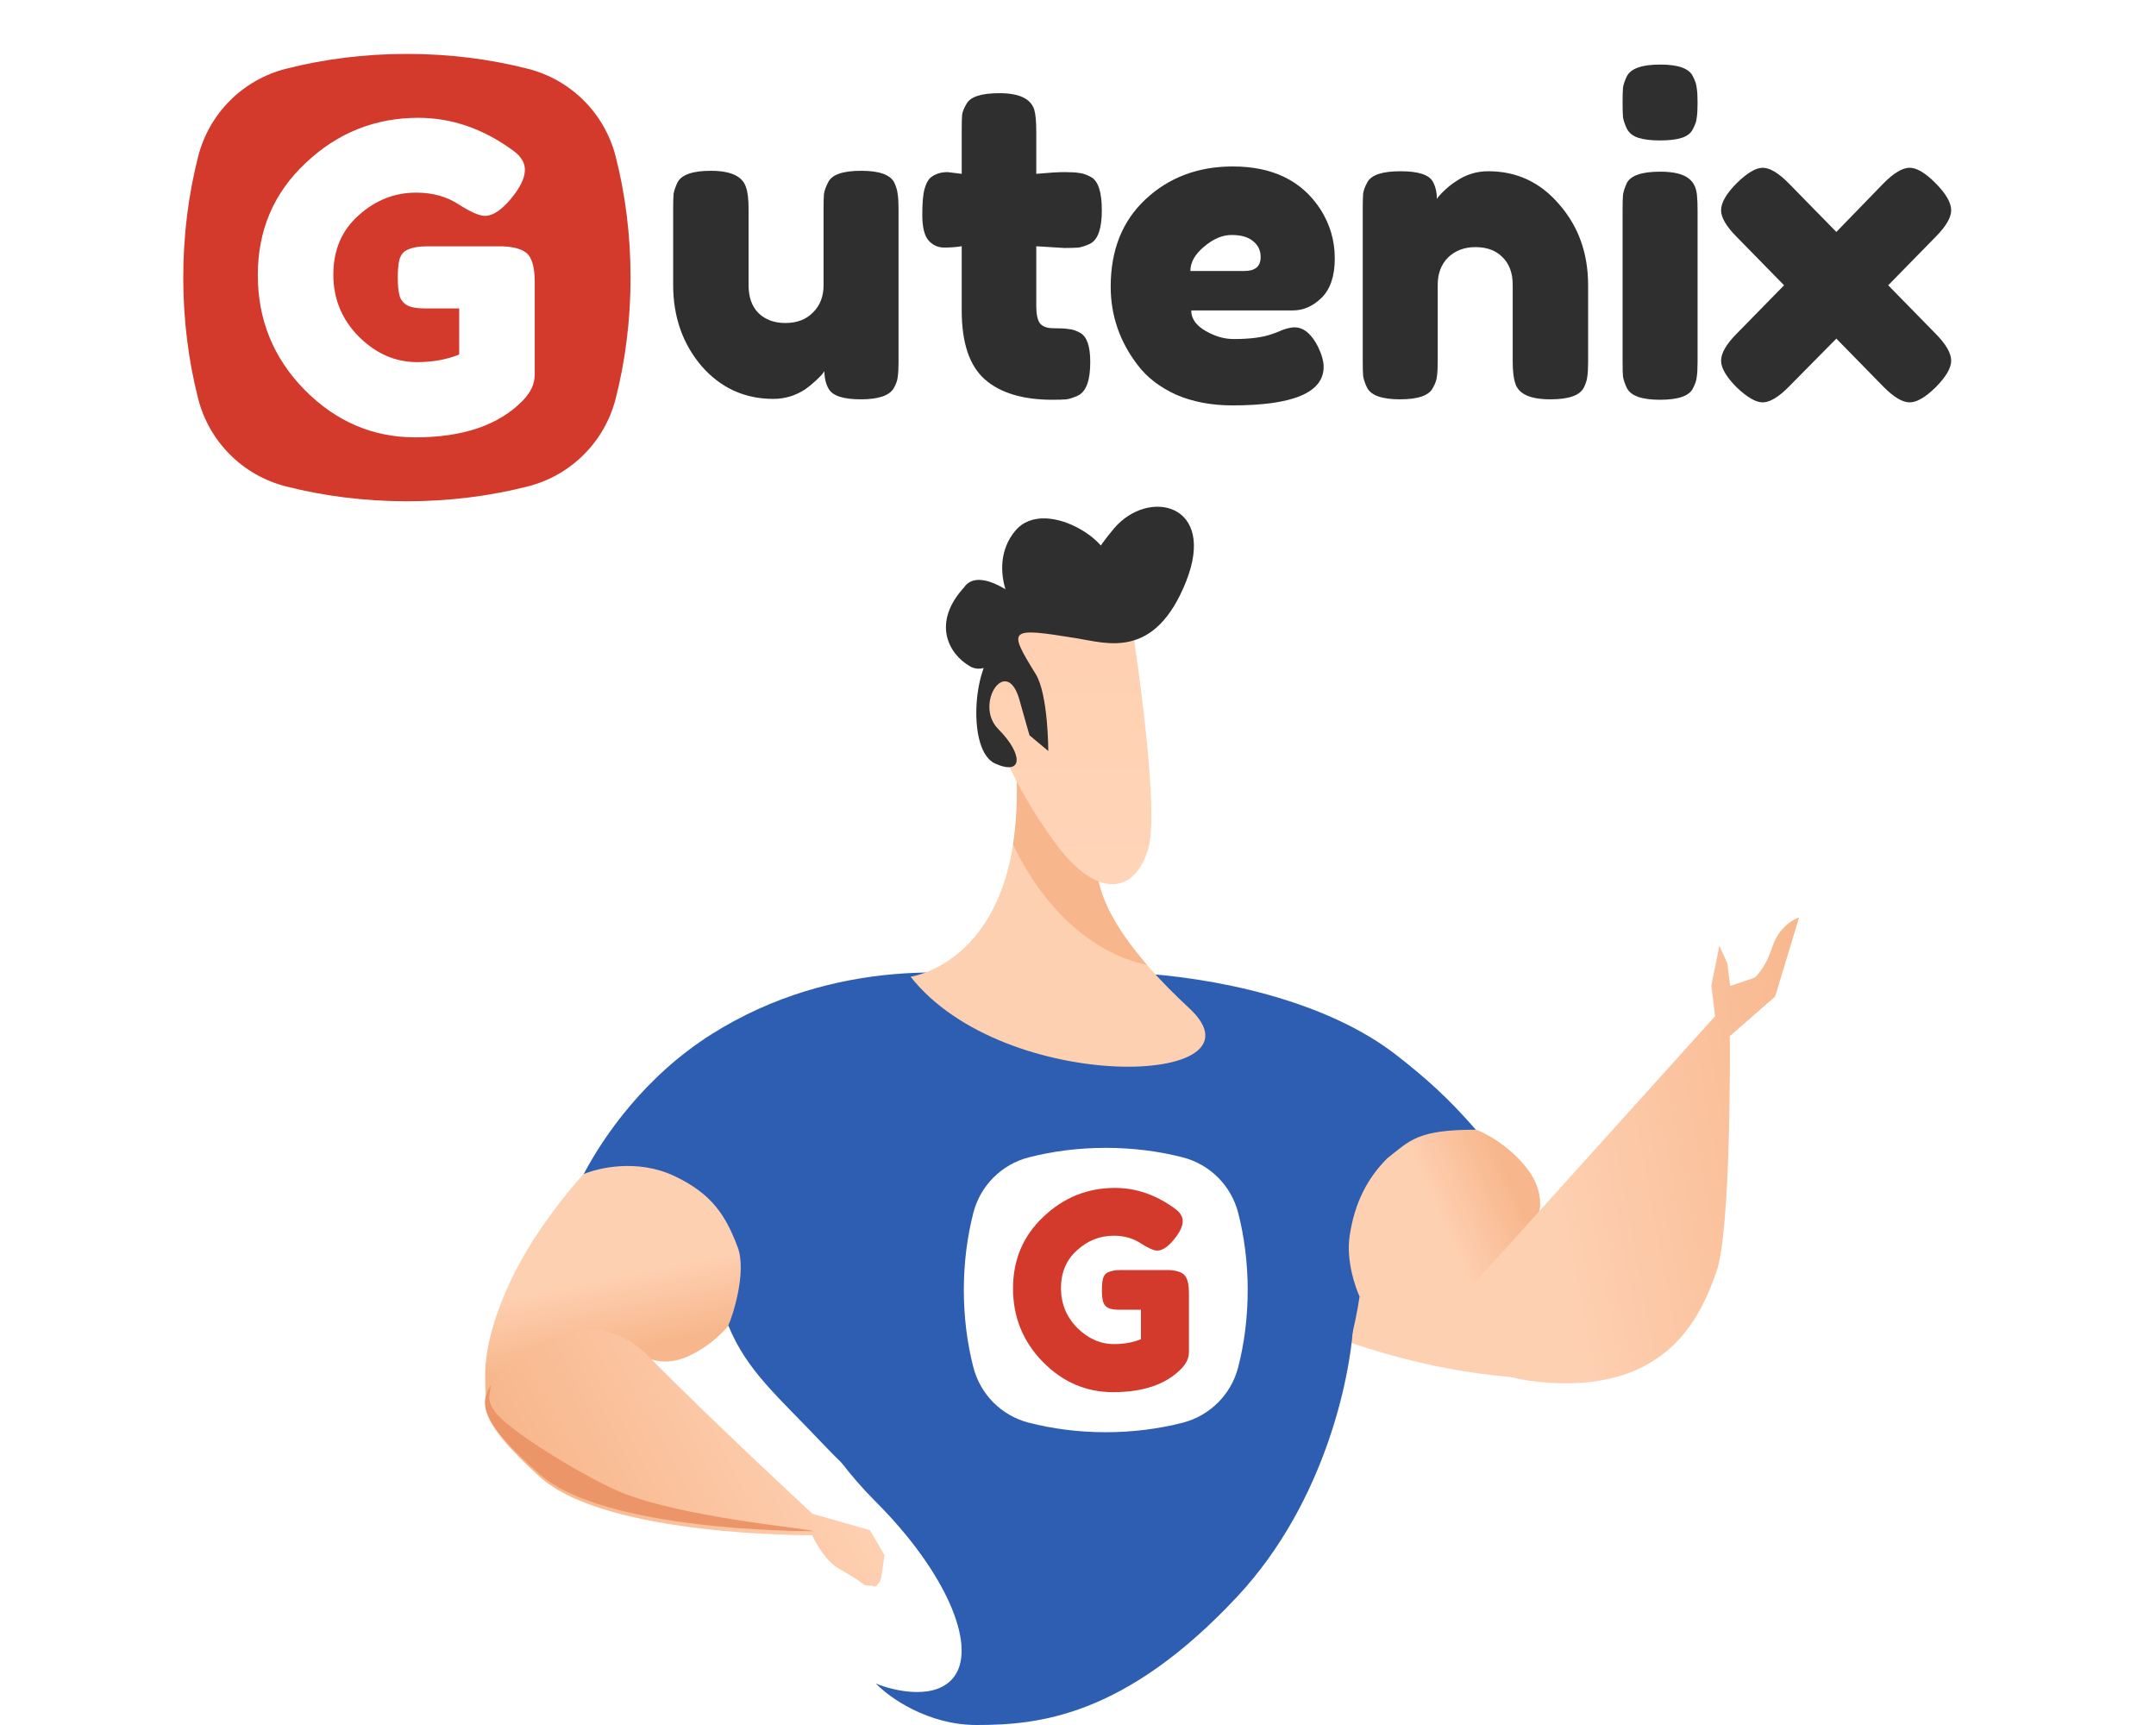 <svg width="200" height="160" viewBox="0 0 200 160" fill="none" xmlns="http://www.w3.org/2000/svg">
<rect width="200" height="160" fill="white"/>
<path d="M57.109 14.503C56.088 10.517 52.977 7.406 48.991 6.385C45.495 5.49 41.705 5 37.747 5C33.789 5 29.999 5.49 26.503 6.385C22.517 7.406 19.406 10.517 18.385 14.503C17.49 17.999 17 21.789 17 25.747C17 29.705 17.49 33.495 18.385 36.991C19.406 40.977 22.517 44.088 26.503 45.109C29.999 46.004 33.789 46.494 37.747 46.494C41.705 46.494 45.495 46.004 48.991 45.109C52.977 44.088 56.088 40.977 57.109 36.991C58.004 33.495 58.494 29.705 58.494 25.747C58.494 21.789 58.004 17.999 57.109 14.503Z" fill="#D33A2C"/>
<path d="M39.629 22.846H46.595C48.02 22.898 48.89 23.264 49.207 23.944C49.471 24.44 49.603 25.172 49.603 26.139V34.764C49.603 35.6 49.233 36.398 48.495 37.156C46.278 39.429 42.953 40.566 38.521 40.566C34.589 40.566 31.172 39.103 28.27 36.175C25.367 33.222 23.916 29.667 23.916 25.512C23.916 21.356 25.394 17.893 28.349 15.123C31.304 12.326 34.787 10.928 38.798 10.928C41.911 10.928 44.853 11.947 47.624 13.986C48.336 14.508 48.692 15.096 48.692 15.75C48.692 16.377 48.389 17.109 47.782 17.945C46.753 19.331 45.816 20.023 44.972 20.023C44.471 20.023 43.666 19.67 42.558 18.965C41.45 18.233 40.13 17.867 38.6 17.867C36.594 17.867 34.813 18.573 33.257 19.984C31.7 21.369 30.922 23.199 30.922 25.473C30.922 27.72 31.713 29.641 33.296 31.236C34.879 32.804 36.674 33.588 38.679 33.588C40.13 33.588 41.436 33.353 42.597 32.882V28.609H39.471C38.653 28.609 38.072 28.504 37.729 28.295C37.386 28.086 37.162 27.786 37.056 27.394C36.951 26.975 36.898 26.427 36.898 25.747C36.898 25.041 36.951 24.479 37.056 24.061C37.188 23.643 37.412 23.355 37.729 23.199C38.204 22.963 38.837 22.846 39.629 22.846Z" fill="white"/>
<path d="M71.746 36.999C69.07 36.999 66.844 35.98 65.069 33.942C63.32 31.878 62.445 29.37 62.445 26.421V19.382C62.445 18.738 62.459 18.269 62.485 17.974C62.538 17.679 62.657 17.331 62.843 16.928C63.214 16.204 64.247 15.842 65.943 15.842C67.798 15.842 68.884 16.352 69.202 17.371C69.361 17.8 69.441 18.484 69.441 19.422V26.461C69.441 27.56 69.746 28.418 70.355 29.035C70.991 29.652 71.826 29.96 72.859 29.96C73.919 29.96 74.767 29.639 75.403 28.995C76.065 28.351 76.397 27.507 76.397 26.461V19.342C76.397 18.725 76.41 18.269 76.436 17.974C76.489 17.652 76.622 17.29 76.834 16.888C77.178 16.191 78.198 15.842 79.894 15.842C81.564 15.842 82.584 16.204 82.955 16.928C83.14 17.331 83.246 17.692 83.273 18.014C83.326 18.309 83.352 18.765 83.352 19.382V33.62C83.352 34.21 83.326 34.666 83.273 34.988C83.246 35.283 83.127 35.618 82.915 35.993C82.518 36.691 81.498 37.039 79.855 37.039C78.238 37.039 77.245 36.718 76.874 36.074C76.609 35.618 76.476 35.068 76.476 34.425C76.37 34.613 76.132 34.881 75.761 35.229C75.39 35.578 75.032 35.873 74.688 36.114C73.787 36.704 72.806 36.999 71.746 36.999Z" fill="#2F2F2F"/>
<path d="M98.713 23.002L96.129 22.841V28.392C96.129 29.116 96.235 29.639 96.447 29.96C96.685 30.282 97.109 30.443 97.719 30.443C98.355 30.443 98.832 30.47 99.15 30.523C99.494 30.55 99.852 30.671 100.223 30.885C100.832 31.234 101.137 32.132 101.137 33.58C101.137 35.27 100.766 36.302 100.024 36.677C99.627 36.865 99.269 36.986 98.951 37.039C98.659 37.066 98.222 37.08 97.639 37.08C94.883 37.08 92.79 36.449 91.359 35.189C89.928 33.929 89.213 31.797 89.213 28.794V22.841C88.709 22.921 88.166 22.962 87.583 22.962C87 22.962 86.51 22.734 86.113 22.278C85.742 21.822 85.556 21.044 85.556 19.945C85.556 18.846 85.622 18.055 85.755 17.572C85.887 17.062 86.073 16.7 86.311 16.486C86.735 16.137 87.265 15.963 87.901 15.963L89.213 16.124V11.981C89.213 11.364 89.226 10.908 89.253 10.614C89.306 10.319 89.438 9.997 89.65 9.648C89.995 8.978 91.015 8.643 92.711 8.643C94.513 8.643 95.586 9.139 95.93 10.131C96.063 10.56 96.129 11.244 96.129 12.182V16.124C97.295 16.017 98.169 15.963 98.752 15.963C99.362 15.963 99.812 15.99 100.104 16.043C100.422 16.07 100.779 16.191 101.177 16.405C101.866 16.754 102.21 17.786 102.21 19.503C102.21 21.192 101.853 22.224 101.137 22.6C100.74 22.787 100.382 22.908 100.064 22.962C99.772 22.988 99.322 23.002 98.713 23.002Z" fill="#2F2F2F"/>
<path d="M123.82 23.967C123.82 25.603 123.41 26.823 122.588 27.627C121.793 28.405 120.906 28.794 119.925 28.794H110.505C110.505 29.545 110.942 30.175 111.817 30.684C112.691 31.194 113.566 31.448 114.44 31.448C115.977 31.448 117.183 31.288 118.057 30.966L118.494 30.805C119.13 30.51 119.66 30.363 120.084 30.363C120.932 30.363 121.661 30.966 122.27 32.172C122.615 32.896 122.787 33.513 122.787 34.023C122.787 36.409 119.965 37.602 114.321 37.602C112.36 37.602 110.611 37.267 109.074 36.597C107.564 35.9 106.385 34.988 105.537 33.862C103.867 31.69 103.033 29.263 103.033 26.582C103.033 23.203 104.106 20.508 106.252 18.497C108.425 16.459 111.128 15.44 114.36 15.44C118.044 15.44 120.747 16.754 122.469 19.382C123.37 20.776 123.82 22.305 123.82 23.967ZM115.434 25.134C116.441 25.134 116.944 24.705 116.944 23.846C116.944 23.23 116.706 22.734 116.229 22.358C115.778 21.983 115.116 21.795 114.241 21.795C113.393 21.795 112.545 22.157 111.697 22.881C110.849 23.578 110.426 24.329 110.426 25.134H115.434Z" fill="#2F2F2F"/>
<path d="M138.059 15.883C140.709 15.883 142.909 16.915 144.658 18.98C146.433 21.018 147.321 23.511 147.321 26.461V33.54C147.321 34.157 147.294 34.626 147.241 34.948C147.215 35.243 147.109 35.578 146.923 35.953C146.552 36.677 145.519 37.039 143.823 37.039C141.941 37.039 140.855 36.543 140.564 35.551C140.405 35.095 140.325 34.411 140.325 33.5V26.421C140.325 25.321 140.007 24.463 139.371 23.846C138.762 23.23 137.927 22.921 136.867 22.921C135.834 22.921 134.986 23.243 134.323 23.887C133.687 24.53 133.369 25.375 133.369 26.421V33.54C133.369 34.157 133.343 34.626 133.29 34.948C133.263 35.243 133.144 35.578 132.932 35.953C132.588 36.677 131.567 37.039 129.872 37.039C128.202 37.039 127.182 36.677 126.811 35.953C126.626 35.551 126.506 35.203 126.453 34.907C126.427 34.586 126.414 34.117 126.414 33.5V19.261C126.414 18.671 126.427 18.229 126.453 17.934C126.506 17.612 126.639 17.264 126.851 16.888C127.222 16.218 128.242 15.883 129.911 15.883C131.528 15.883 132.521 16.191 132.892 16.808C133.157 17.264 133.29 17.813 133.29 18.457C133.396 18.269 133.634 18.001 134.005 17.652C134.376 17.304 134.734 17.022 135.078 16.808C135.979 16.191 136.973 15.883 138.059 15.883Z" fill="#2F2F2F"/>
<path d="M150.518 19.422C150.518 18.805 150.531 18.349 150.558 18.055C150.611 17.733 150.73 17.371 150.916 16.968C151.286 16.271 152.32 15.923 154.016 15.923C155.288 15.923 156.189 16.151 156.719 16.607C157.169 16.982 157.408 17.558 157.434 18.336C157.461 18.604 157.474 18.993 157.474 19.503V33.58C157.474 34.197 157.447 34.666 157.394 34.988C157.368 35.283 157.249 35.632 157.037 36.034C156.692 36.731 155.672 37.08 153.976 37.08C152.307 37.08 151.286 36.718 150.916 35.993C150.73 35.591 150.611 35.243 150.558 34.948C150.531 34.653 150.518 34.184 150.518 33.54V19.422ZM157.037 11.981C156.851 12.356 156.507 12.625 156.003 12.786C155.5 12.946 154.824 13.027 153.976 13.027C153.155 13.027 152.492 12.946 151.989 12.786C151.485 12.625 151.128 12.343 150.916 11.941C150.73 11.539 150.611 11.19 150.558 10.895C150.531 10.573 150.518 10.104 150.518 9.487C150.518 8.871 150.531 8.415 150.558 8.12C150.611 7.798 150.73 7.449 150.916 7.074C151.286 6.35 152.32 5.988 154.016 5.988C155.685 5.988 156.692 6.35 157.037 7.074C157.249 7.476 157.368 7.838 157.394 8.16C157.447 8.455 157.474 8.911 157.474 9.527C157.474 10.144 157.447 10.614 157.394 10.935C157.368 11.23 157.249 11.579 157.037 11.981Z" fill="#2F2F2F"/>
<path d="M175.157 26.461L179.569 30.966C180.523 31.931 181 32.762 181 33.459C181 34.13 180.523 34.948 179.569 35.913C178.615 36.852 177.806 37.321 177.144 37.321C176.482 37.321 175.673 36.838 174.719 35.873L170.347 31.408L165.935 35.873C164.981 36.838 164.173 37.321 163.511 37.321C162.875 37.321 162.067 36.852 161.086 35.913C160.132 34.948 159.655 34.13 159.655 33.459C159.655 32.762 160.132 31.931 161.086 30.966L165.498 26.461L161.086 21.956C160.132 20.991 159.655 20.173 159.655 19.503C159.655 18.805 160.132 17.974 161.086 17.009C162.067 16.043 162.875 15.561 163.511 15.561C164.173 15.561 164.981 16.043 165.935 17.009L170.347 21.514L174.719 17.009C175.673 16.043 176.482 15.561 177.144 15.561C177.806 15.561 178.615 16.043 179.569 17.009C180.523 17.974 181 18.805 181 19.503C181 20.173 180.523 20.991 179.569 21.956L175.157 26.461Z" fill="#2F2F2F"/>
<path d="M50.172 113.956C55.713 105.885 60.946 102.827 62.732 101.666C66.241 102.522 67.312 111.828 67.903 112.122C68.642 112.489 70.12 116.708 69.381 119.643C68.642 122.578 65.871 124.963 63.655 125.88C61.882 126.614 60.454 126.186 59.961 125.88C55.467 127.959 46.368 132.117 45.924 132.117C45.37 132.117 45.001 130.649 45.001 127.531C45.001 124.412 46.478 119.337 50.172 113.956Z" fill="url(#paint0_linear)"/>
<rect width="22.38" height="30.084" transform="matrix(-1 0 0 1 104.437 95.062)" fill="#2E5EB2"/>
<path d="M81.596 146.754L81.43 146.919C81.43 146.919 81.309 147.321 80.932 147.085C80.434 147.085 80.18 147.012 80.18 147.012C80.18 147.012 79.385 146.353 77.876 145.532C76.368 144.712 75.335 142.397 75.335 142.397C75.335 142.397 56.215 142.535 50.077 136.988C43.938 131.44 44.548 129.869 45.866 127.937C47.184 126.004 54.398 119.922 60.189 125.83C65.981 131.739 75.372 140.411 75.372 140.411L80.698 141.924L82.055 144.25C82.055 144.25 81.863 145.596 81.739 146.381" fill="url(#paint1_linear)"/>
<path d="M45.55 128.448C45.414 129.433 45.136 129.873 45.935 130.969C47.165 132.645 53.559 136.594 57.118 138.204C62.751 140.75 75.326 141.792 75.451 142.023C74.427 142.027 56.104 142.009 50.103 136.772C44.459 131.831 44.492 130.135 45.55 128.448Z" fill="#EC9568"/>
<path d="M66.048 95.9C77.403 88.757 89.735 89.856 95.718 91.138C91.139 104.141 81.835 130.734 81.249 133.078C80.517 136.008 82.421 140.372 76.184 133.768C72.23 129.581 69.272 127.157 67.562 122.945C67.929 122.151 69.308 118.023 68.429 115.679C67.33 112.749 66.048 110.734 62.569 109.086C59.089 107.438 55.426 108.353 54.144 108.903C55.975 105.423 59.822 99.816 66.048 95.9Z" fill="#2E5EB2"/>
<path d="M113.58 119.178C114.615 119.86 115.674 120.474 116.755 121.008C125.795 125.47 137.887 128.938 149.34 127.599C150.122 127.394 150.756 127.189 151.246 126.989C151.679 126.724 152.107 126.372 152.528 125.941C152.527 125.935 152.526 125.93 152.525 125.924C152.424 125.458 145.954 116.839 142.731 112.588C142.943 112 143.07 110.4 141.89 108.703C140.415 106.581 137.262 104.213 133.989 104.108C130.716 104.003 126.589 106.524 126.369 107.385C126.317 107.589 124.873 107.538 122.867 107.467C118.12 107.297 110.223 107.016 110.148 109.748C110.593 110.187 110.856 111.249 111.201 112.643C111.654 114.47 112.248 116.868 113.58 119.178Z" fill="url(#paint2_linear)"/>
<path d="M125.572 122.089L123.924 118.243L94.621 116.778L73.743 127.4C74.109 129.232 76.123 134.177 81.251 139.305C87.661 145.715 90.592 152.491 88.577 155.421C86.966 157.766 83.022 156.887 81.251 156.154C82.472 157.436 86.05 160 90.592 160C96.269 160 104.328 159.267 114.767 148.096C123.118 139.158 125.45 127.034 125.572 122.089Z" fill="#2E5EB2"/>
<path d="M105.068 90.232C112.387 90.623 122.884 92.649 129.602 97.914C132.342 100.061 134.336 101.835 136.905 104.784C131.479 104.785 130.833 105.763 128.686 107.438C126.833 109.301 125.673 111.546 125.207 114.58C124.84 116.961 125.756 119.464 126.122 120.258C124.335 131.874 119.584 133.759 117.313 134.661C117.256 134.683 117.202 134.705 117.148 134.726C114.401 135.825 112.936 136.008 112.203 133.078C111.617 130.734 102.314 104.141 97.735 91.138C99.624 90.733 102.145 90.347 105.068 90.232Z" fill="#2E5EB2"/>
<path d="M90.288 112.508C90.936 109.974 92.91 107.997 95.44 107.348C97.659 106.779 100.064 106.468 102.576 106.468C105.088 106.468 107.492 106.779 109.711 107.348C112.241 107.997 114.215 109.974 114.863 112.508C115.431 114.73 115.742 117.139 115.742 119.655C115.742 122.171 115.431 124.58 114.863 126.802C114.215 129.336 112.241 131.314 109.711 131.962C107.492 132.531 105.088 132.843 102.576 132.843C100.064 132.843 97.659 132.531 95.44 131.962C92.91 131.314 90.936 129.336 90.288 126.802C89.72 124.58 89.409 122.171 89.409 119.655C89.409 117.139 89.72 114.73 90.288 112.508Z" fill="white"/>
<path d="M103.954 117.801H108.38C109.285 117.834 109.838 118.068 110.039 118.503C110.207 118.82 110.291 119.288 110.291 119.906V125.419C110.291 125.954 110.056 126.463 109.587 126.948C108.179 128.401 106.067 129.128 103.25 129.128C100.752 129.128 98.582 128.193 96.738 126.321C94.894 124.434 93.972 122.161 93.972 119.505C93.972 116.849 94.91 114.635 96.788 112.864C98.665 111.077 100.878 110.183 103.426 110.183C105.404 110.183 107.273 110.834 109.034 112.137C109.486 112.472 109.713 112.847 109.713 113.265C109.713 113.666 109.52 114.134 109.134 114.669C108.48 115.554 107.885 115.997 107.349 115.997C107.03 115.997 106.519 115.771 105.815 115.32C105.111 114.852 104.273 114.618 103.301 114.618C102.027 114.618 100.895 115.069 99.906 115.972C98.917 116.857 98.422 118.027 98.422 119.48C98.422 120.917 98.925 122.145 99.931 123.164C100.937 124.166 102.077 124.668 103.351 124.668C104.273 124.668 105.103 124.517 105.84 124.216V121.485H103.854C103.334 121.485 102.965 121.418 102.747 121.284C102.529 121.151 102.387 120.959 102.32 120.708C102.253 120.441 102.219 120.09 102.219 119.655C102.219 119.204 102.253 118.845 102.32 118.578C102.404 118.311 102.546 118.127 102.747 118.027C103.049 117.876 103.451 117.801 103.954 117.801Z" fill="#D33A2C"/>
<path d="M102.177 77.513C101.888 78.968 99.373 83.364 110.308 93.504C118.151 100.772 93.179 101.648 84.469 90.593C84.469 90.593 97.826 88.849 93.468 64.424C90.195 46.101 102.177 77.513 102.177 77.513Z" fill="#FED0B2"/>
<path d="M159.097 94.257L135.563 120.361C135.563 120.361 132.448 127.52 143.631 128.254C154.813 128.989 157.779 122.014 159.208 118.009C160.638 114.005 160.464 96.109 160.464 96.109L164.67 92.43L166.893 85.087C166.893 85.087 165.116 85.663 164.41 87.823C163.703 89.984 162.753 90.685 162.753 90.685L160.501 91.452L160.231 89.332L159.494 87.73L158.753 91.418L159.097 94.257Z" fill="url(#paint3_linear)"/>
<path d="M93.975 78.334C94.53 74.806 94.506 70.268 93.467 64.432C90.202 46.101 102.177 77.513 102.177 77.513C101.927 78.756 100.044 82.167 106.402 89.506C101.239 88.395 96.787 84.225 93.975 78.334Z" fill="#F7B68B"/>
<path d="M104.788 56.577C104.788 56.577 107.693 74.602 106.53 78.678C105.366 82.746 101.905 83.701 97.82 78.099C89.986 67.342 90.275 58.908 92.595 57.453C94.915 55.998 101.304 50.475 104.788 56.577Z" fill="url(#paint4_linear)"/>
<path d="M99.853 59.198C102.673 59.652 107.11 61.232 110.015 53.964C112.921 46.696 106.532 45.241 103.337 49.02C100.142 52.798 100.431 54.543 102.47 52.798C104.501 51.054 97.069 45.756 94.171 49.245C91.266 52.734 94.346 58.032 95.799 57.743C97.252 57.453 91.174 51.863 89.432 54.483C86.439 57.743 87.957 60.653 89.996 61.811C92.026 62.977 94.346 58.901 92.316 60.356C90.285 61.811 89.699 69.658 92.316 70.823C94.924 71.989 94.924 69.955 92.605 67.624C90.285 65.3 93.472 60.497 94.635 65.152C94.737 65.551 95.502 68.203 95.502 68.203L97.244 69.658C97.244 69.658 97.244 64.424 96.081 62.531C93.464 58.283 93.542 58.181 99.853 59.198Z" fill="#2F2F2F"/>
<defs>
<linearGradient id="paint0_linear" x1="59.222" y1="117.808" x2="60.661" y2="124.872" gradientUnits="userSpaceOnUse">
<stop stop-color="#FED0B2"/>
<stop offset="1" stop-color="#F7B68B"/>
</linearGradient>
<linearGradient id="paint1_linear" x1="75.825" y1="132.37" x2="52.256" y2="144.729" gradientUnits="userSpaceOnUse">
<stop stop-color="#FED0B2"/>
<stop offset="1" stop-color="#F7B68B"/>
</linearGradient>
<linearGradient id="paint2_linear" x1="134.361" y1="115.213" x2="141.498" y2="112.067" gradientUnits="userSpaceOnUse">
<stop stop-color="#FED0B2"/>
<stop offset="1" stop-color="#F7B68B"/>
</linearGradient>
<linearGradient id="paint3_linear" x1="144.186" y1="116.221" x2="173.347" y2="110.817" gradientUnits="userSpaceOnUse">
<stop stop-color="#FED0B2"/>
<stop offset="1" stop-color="#F7B68B"/>
</linearGradient>
<linearGradient id="paint4_linear" x1="98.984" y1="53.768" x2="98.984" y2="82.016" gradientUnits="userSpaceOnUse">
<stop stop-color="#FFD0B0"/>
<stop offset="1" stop-color="#FFD4B8"/>
</linearGradient>
</defs>
</svg>
